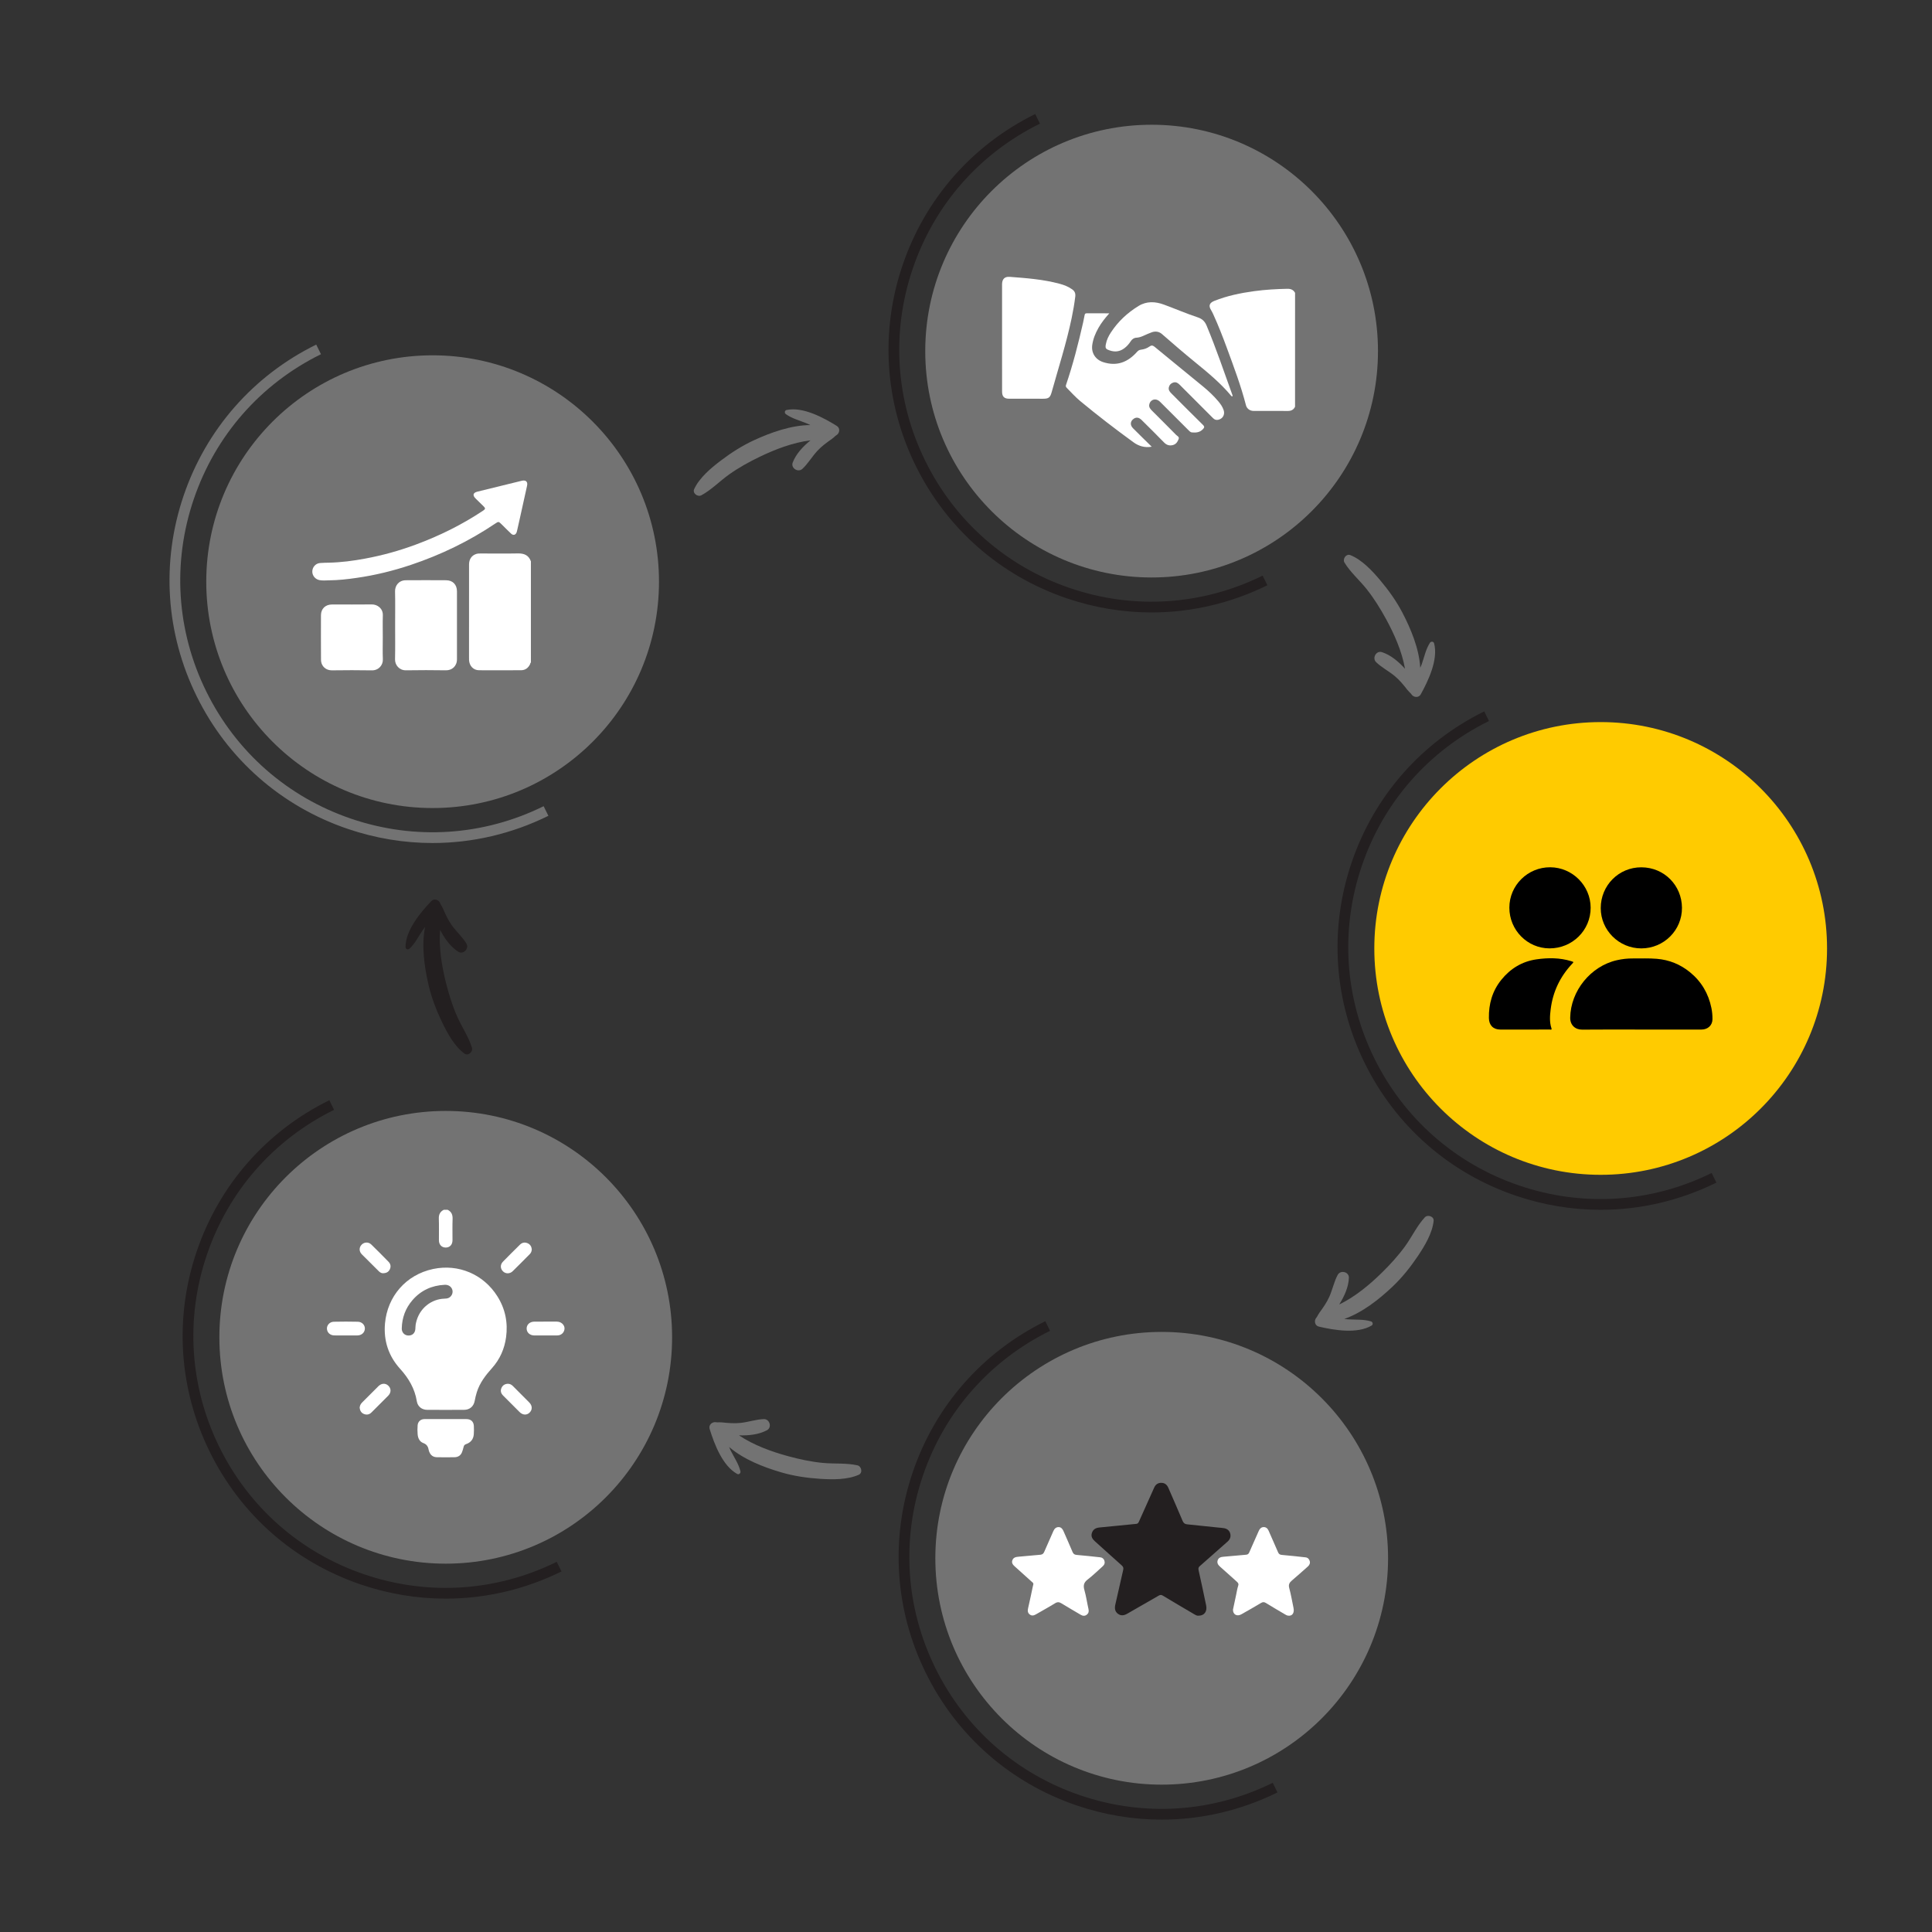 <?xml version="1.0" encoding="utf-8"?>
<!-- Generator: Adobe Illustrator 27.6.1, SVG Export Plug-In . SVG Version: 6.00 Build 0)  -->
<svg version="1.1" id="Camada_1" xmlns="http://www.w3.org/2000/svg" xmlns:xlink="http://www.w3.org/1999/xlink" x="0px" y="0px"
	 viewBox="0 0 1080 1080" style="enable-background:new 0 0 1080 1080;" xml:space="preserve">
<rect x="0" y="0" width="1080" height="1080" fill="#333333" stroke="none"/>
<style type="text/css">
	.st0{fill:#737373;}
	.st1{fill:#231F20;}
	.st2{fill:#FFCB00;}
	.st3{fill:#FFFFFF;}
</style>
<circle class="st0" cx="241.84" cy="325.16" r="126.54"/>
<g>
	<path class="st0" d="M241.79,471.25c-15.91,0-31.88-2.62-47.38-7.89c-37.13-12.62-67.13-38.95-84.46-74.13
		c-17.33-35.18-19.93-75.01-7.31-112.14c12.62-37.13,38.95-67.13,74.13-84.46l2.65,5.38c-33.75,16.62-59,45.39-71.1,81.01
		c-12.11,35.62-9.62,73.82,7.01,107.56s45.4,59,81.01,71.1c35.62,12.11,73.82,9.62,107.56-7.01l2.65,5.38
		C286.06,466.15,263.99,471.25,241.79,471.25z"/>
</g>
<circle class="st0" cx="643.76" cy="196.27" r="126.54"/>
<g>
	<path class="st1" d="M643.71,342.36c-15.91,0-31.88-2.62-47.38-7.89c-37.13-12.62-67.13-38.95-84.46-74.13
		c-17.33-35.18-19.93-75.01-7.31-112.14c12.62-37.13,38.95-67.13,74.13-84.46l2.65,5.38c-33.75,16.62-59,45.39-71.1,81.01
		c-12.11,35.62-9.62,73.82,7.01,107.56s45.4,59,81.01,71.1c35.62,12.11,73.82,9.62,107.56-7.01l2.65,5.38
		C687.98,337.26,665.9,342.36,643.71,342.36z"/>
</g>
<circle class="st0" cx="249.17" cy="747.56" r="126.54"/>
<g>
	<path class="st1" d="M249.12,893.65c-15.91,0-31.88-2.62-47.38-7.89c-37.13-12.62-67.13-38.95-84.46-74.13
		c-17.33-35.18-19.93-75.01-7.31-112.14c12.62-37.13,38.95-67.13,74.13-84.46l2.65,5.38c-33.75,16.62-59,45.39-71.1,81.01
		c-12.11,35.62-9.62,73.82,7.01,107.56s45.4,59,81.01,71.1c35.62,12.11,73.82,9.62,107.56-7.01l2.65,5.38
		C293.39,888.56,271.31,893.65,249.12,893.65z"/>
</g>
<circle class="st0" cx="649.4" cy="871.09" r="126.54"/>
<g>
	<path class="st1" d="M649.36,1017.18c-15.91,0-31.88-2.62-47.38-7.89c-37.13-12.62-67.13-38.95-84.46-74.13
		c-17.33-35.18-19.93-75.01-7.31-112.14c12.62-37.13,38.95-67.13,74.13-84.46l2.65,5.38c-33.75,16.62-59,45.39-71.1,81.01
		c-12.11,35.62-9.62,73.82,7.01,107.56c16.62,33.75,45.4,59,81.01,71.1c35.62,12.11,73.82,9.62,107.56-7.01l2.65,5.38
		C693.62,1012.08,671.55,1017.18,649.36,1017.18z"/>
</g>
<circle class="st2" cx="894.79" cy="530.19" r="126.54"/>
<g>
	<g>
		<path class="st1" d="M894.72,676.29c-15.91,0-31.88-2.62-47.38-7.89c-37.13-12.62-67.13-38.95-84.46-74.13
			c-17.33-35.18-19.93-75.01-7.31-112.14c12.62-37.13,38.95-67.13,74.13-84.46l2.65,5.38c-33.75,16.62-59,45.39-71.1,81.01
			c-12.11,35.62-9.62,73.82,7.01,107.56s45.4,59,81.01,71.1c35.62,12.11,73.82,9.62,107.56-7.01l2.65,5.38
			C938.99,671.19,916.92,676.29,894.72,676.29z"/>
	</g>
</g>
<path class="st1" d="M239.53,550.47c1.66,7.19,4.35,14.17,7.54,20.83c2.98,6.21,6.94,13.52,12.55,17.66
	c2.06,1.52,4.88-0.99,4.21-3.24c-1.81-6.05-5.75-11.76-8.31-17.57c-2.67-6.06-4.61-12.35-6.22-18.76
	c-2.34-9.33-4.07-19.71-3.29-29.6c2.58,4.91,5.77,9.42,10.13,12.22c2.83,1.82,6.29-1.77,4.58-4.58c-2.25-3.7-5.65-6.68-8.18-10.22
	c-2.05-2.87-3.5-6.06-4.89-9.27c-0.08-0.22-0.19-0.39-0.31-0.59c-0.33-0.8-0.93-1.46-1.21-2.28c-0.7-2.07-3.41-3.06-5.05-1.33
	c-6.11,6.44-14.41,16.35-14.39,25.71c0,1.14,1.37,1.64,2.18,0.9c3.13-2.87,5.12-6.99,7.48-10.49c0.4-0.59,0.88-1.1,1.28-1.68
	C235.5,528.72,237.29,540.74,239.53,550.47z"/>
<path class="st0" d="M436.68,823.05c7.08,2.08,14.49,3.15,21.85,3.63c6.87,0.44,15.18,0.57,21.54-2.29
	c2.33-1.05,1.53-4.74-0.76-5.26c-6.16-1.39-13.07-0.75-19.39-1.36c-6.59-0.64-13.02-2.03-19.4-3.77
	c-9.28-2.53-19.17-6.1-27.42-11.63c5.54,0.16,11.04-0.42,15.62-2.85c2.97-1.58,1.54-6.35-1.75-6.23c-4.33,0.15-8.59,1.65-12.91,2.12
	c-3.51,0.38-7,0.09-10.48-0.28c-0.23-0.04-0.43-0.02-0.67-0.02c-0.86-0.1-1.73,0.09-2.58-0.07c-2.15-0.41-4.34,1.47-3.64,3.75
	c2.62,8.48,7.2,20.58,15.37,25.14c0.99,0.55,2.1-0.4,1.85-1.46c-0.97-4.13-3.59-7.89-5.49-11.66c-0.32-0.64-0.53-1.3-0.84-1.94
	C415.74,815.91,427.1,820.24,436.68,823.05z"/>
<path class="st0" d="M421.7,245.99c-6.71,3.07-13.01,7.11-18.88,11.57c-5.48,4.17-11.84,9.51-14.77,15.84
	c-1.07,2.32,1.95,4.58,4.02,3.47c5.56-2.99,10.37-8,15.54-11.67c5.4-3.83,11.17-7,17.12-9.87c8.66-4.17,18.48-7.95,28.34-9.17
	c-4.29,3.51-8.06,7.54-9.93,12.38c-1.21,3.14,3,5.8,5.4,3.56c3.17-2.95,5.41-6.88,8.36-10.06c2.4-2.59,5.23-4.65,8.1-6.66
	c0.2-0.12,0.34-0.27,0.52-0.42c0.72-0.48,1.24-1.2,1.99-1.64c1.89-1.1,2.32-3.95,0.29-5.21c-7.54-4.69-18.92-10.83-28.08-8.93
	c-1.11,0.23-1.33,1.68-0.44,2.31c3.44,2.49,7.88,3.61,11.78,5.22c0.66,0.27,1.26,0.64,1.9,0.91
	C442.19,237.67,430.78,241.84,421.7,245.99z"/>
<path class="st0" d="M783.97,342.51c-3.41-6.55-7.77-12.63-12.53-18.26c-4.44-5.26-10.11-11.34-16.59-13.94
	c-2.38-0.95-4.48,2.19-3.26,4.2c3.27,5.4,8.52,9.94,12.46,14.92c4.1,5.19,7.57,10.79,10.74,16.59c4.61,8.44,8.89,18.05,10.62,27.82
	c-3.73-4.1-7.95-7.66-12.88-9.28c-3.2-1.05-5.64,3.29-3.28,5.58c3.11,3.01,7.15,5.05,10.48,7.83c2.71,2.26,4.91,4.98,7.07,7.75
	c0.13,0.19,0.28,0.33,0.45,0.49c0.52,0.69,1.26,1.18,1.74,1.91c1.2,1.83,4.07,2.11,5.22,0.02c4.29-7.77,9.84-19.45,7.47-28.5
	c-0.29-1.1-1.74-1.24-2.33-0.32c-2.31,3.56-3.2,8.06-4.6,12.04c-0.24,0.67-0.57,1.29-0.82,1.95
	C793.33,362.55,788.58,351.37,783.97,342.51z"/>
<path class="st0" d="M778.37,719.3c5.37-5.07,10.03-10.92,14.15-17.04c3.85-5.71,8.15-12.82,8.89-19.76
	c0.27-2.55-3.33-3.71-4.93-1.99c-4.3,4.62-7.24,10.91-10.95,16.05c-3.88,5.36-8.32,10.22-13.03,14.85
	c-6.86,6.74-14.94,13.48-23.87,17.81c2.93-4.7,5.21-9.74,5.41-14.92c0.14-3.36-4.71-4.53-6.26-1.63c-2.05,3.82-2.91,8.25-4.68,12.22
	c-1.44,3.22-3.45,6.08-5.53,8.91c-0.15,0.18-0.24,0.36-0.35,0.57c-0.52,0.69-0.79,1.54-1.36,2.19c-1.44,1.65-0.92,4.49,1.4,5.03
	c8.65,2.01,21.4,4.16,29.46-0.59c0.98-0.58,0.72-2.01-0.32-2.33c-4.06-1.25-8.62-0.88-12.84-1.14c-0.71-0.04-1.39-0.2-2.1-0.25
	C761.65,733.77,771.11,726.15,778.37,719.3z"/>
<g>
	<path d="M917.46,575.53c-10.99,0-21.98-0.08-32.97,0.04c-3.98,0.05-6.8-2.59-6.74-6.68c0.23-14.93,11.42-28.81,26.1-32.13
		c2.95-0.67,5.92-1.01,8.93-0.98c4.47,0.04,8.95-0.18,13.42,0.2c6.95,0.59,13.11,3.1,18.49,7.48c6.41,5.22,10.35,11.96,12,20.02
		c0.42,2.07,0.61,4.2,0.59,6.32c-0.05,3.38-2.6,5.73-6.17,5.73C939.88,575.54,928.67,575.53,917.46,575.53z"/>
	<path d="M917.5,530.16c-12.46,0.01-22.68-10.13-22.68-22.51c-0.01-12.68,10.07-22.89,22.77-22.82
		c12.8,0.08,22.55,10.17,22.64,22.58C940.33,520,930.09,530.15,917.5,530.16z"/>
	<path d="M843.74,507.4c0-12.51,10.3-22.67,22.88-22.59c12.36,0.08,22.52,10.25,22.56,22.57c0.04,12.64-10.22,22.8-23,22.77
		C853.81,530.13,843.74,519.92,843.74,507.4z"/>
	<path d="M852.1,575.53c-4.47,0-8.95,0-13.42,0c-3.95-0.01-6.3-2.41-6.37-6.37c-0.15-7.94,1.9-15.19,6.93-21.43
		c5.08-6.3,11.62-10.29,19.68-11.45c6.52-0.94,13.04-0.95,19.43,1.03c1.45,0.45,1.44,0.44,0.42,1.53
		c-6.69,7.15-10.7,15.55-11.92,25.27c-0.45,3.6-0.74,7.19,0.43,10.74c0.34,1.03-0.56,0.67-0.96,0.67
		c-4.47,0.02-8.95,0.01-13.42,0.01C852.63,575.53,852.37,575.53,852.1,575.53C852.1,575.53,852.1,575.53,852.1,575.53z"/>
</g>
<g>
	<g>
		<path class="st1" d="M670.06,903.17c-0.93,0.17-1.77-0.39-2.61-0.88c-5.82-3.42-11.64-6.83-17.42-10.32
			c-0.88-0.53-1.45-0.5-2.31,0c-5.83,3.39-11.71,6.71-17.56,10.09c-1.74,1.01-3.46,1.34-5.17,0.1c-1.78-1.29-1.98-3.13-1.53-5.13
			c1.46-6.47,2.91-12.95,4.41-19.41c0.25-1.07,0.08-1.76-0.78-2.52c-5.06-4.48-10.05-9.04-15.07-13.55
			c-1.38-1.24-2.26-2.67-1.66-4.57c0.65-2.04,2.14-2.92,4.29-3.11c6.83-0.61,13.64-1.38,20.46-2.01c1.15-0.11,1.38-0.86,1.73-1.63
			c2.78-6.2,5.56-12.4,8.34-18.61c0.81-1.82,2.15-2.79,4.2-2.7c1.91,0.09,3.04,1.17,3.76,2.84c2.65,6.13,5.36,12.24,7.94,18.4
			c0.52,1.25,1.23,1.81,2.49,1.94c5.79,0.59,11.57,1.2,17.35,1.8c1.15,0.12,2.31,0.16,3.43,0.38c1.64,0.32,2.88,1.27,3.34,2.91
			c0.49,1.76-0.05,3.31-1.42,4.53c-2.85,2.53-5.71,5.05-8.57,7.57c-2.29,2.03-4.57,4.08-6.89,6.07c-0.77,0.66-1.05,1.22-0.8,2.34
			c1.49,6.53,2.83,13.09,4.22,19.65C674.96,900.76,673.26,903.17,670.06,903.17z"/>
		<path class="st3" d="M689.24,899.81c0.57-2.7,1.2-5.67,1.84-8.64c0.34-1.57,0.55-3.18,1.07-4.68c0.39-1.12-0.04-1.69-0.78-2.34
			c-3.11-2.76-6.17-5.58-9.3-8.32c-1.14-1-1.88-2.11-1.38-3.62c0.52-1.55,1.87-1.87,3.33-1.99c4.19-0.35,8.38-0.75,12.58-1.12
			c0.9-0.08,1.38-0.46,1.76-1.35c1.72-4.03,3.59-7.99,5.32-12.01c0.54-1.26,1.43-2.06,2.7-2.09c1.28-0.03,2.23,0.73,2.77,1.99
			c1.73,4.02,3.56,8,5.27,12.03c0.44,1.04,0.99,1.44,2.15,1.54c4.42,0.36,8.83,0.88,13.24,1.36c1.23,0.13,2.01,0.92,2.33,2.04
			c0.35,1.22-0.11,2.26-1.06,3.09c-2.95,2.59-5.85,5.25-8.86,7.78c-1.39,1.17-2.07,2.25-1.53,4.24c0.99,3.65,1.6,7.4,2.39,11.1
			c0.61,2.85-0.74,4.75-3.15,4.32c-0.65-0.12-1.28-0.51-1.86-0.85c-3.48-2.05-6.98-4.08-10.41-6.21c-1.04-0.65-1.79-0.6-2.81,0.02
			c-3.61,2.17-7.27,4.25-10.95,6.32C691.52,903.75,689.22,902.58,689.24,899.81z"/>
		<path class="st3" d="M577.64,885.68c0.15-0.82-0.52-1.14-0.96-1.55c-3.12-2.83-6.26-5.65-9.4-8.45c-1.05-0.93-1.89-1.97-1.38-3.45
			c0.56-1.61,1.97-1.9,3.49-2.02c4.08-0.34,8.15-0.74,12.22-1.1c1.09-0.1,1.7-0.62,2.14-1.66c1.65-3.87,3.43-7.68,5.08-11.54
			c0.59-1.37,1.51-2.26,2.96-2.25c1.43,0.01,2.2,1.07,2.74,2.31c1.67,3.86,3.4,7.69,5.02,11.57c0.49,1.17,1.13,1.58,2.43,1.68
			c4.36,0.34,8.71,0.88,13.06,1.33c1.17,0.12,1.96,0.8,2.31,1.83c0.4,1.17,0.11,2.27-0.87,3.14c-2.81,2.49-5.49,5.15-8.46,7.43
			c-2.16,1.66-2.57,3.32-1.84,5.88c1,3.51,1.5,7.17,2.31,10.74c0.29,1.29,0.01,2.31-0.98,3.07c-1.08,0.82-2.25,0.72-3.4,0.03
			c-3.57-2.12-7.17-4.19-10.71-6.36c-1.25-0.77-2.24-0.93-3.6-0.08c-3.38,2.1-6.89,3.98-10.33,5.99c-1.25,0.73-2.5,1.33-3.84,0.29
			c-1.21-0.94-1.24-2.14-0.9-3.57c0.95-4.01,1.75-8.05,2.62-12.08C577.43,886.45,577.54,886.07,577.64,885.68z"/>
	</g>
</g>
<g>
	<g>
		<path class="st3" d="M250.24,676.29c2.15,1.06,2.85,2.78,2.76,5.16c-0.15,3.95-0.03,7.91-0.05,11.87
			c-0.01,2.5-1.54,4.09-3.84,4.07c-2.22-0.02-3.74-1.63-3.75-4.05c-0.02-4.05,0.09-8.1-0.05-12.14c-0.08-2.31,0.74-3.89,2.76-4.91
			C248.8,676.29,249.52,676.29,250.24,676.29z"/>
		<path class="st3" d="M249.09,788.13c-3.42,0-6.84,0.03-10.26-0.01c-3.02-0.03-5.34-1.84-5.82-4.8
			c-1.15-7.08-4.58-12.89-9.35-18.15c-6.49-7.15-9.29-15.77-8.45-25.32c1.32-15.08,11.67-27.26,26.92-30.48
			c14.11-2.98,28.17,2.93,35.94,15.32c4.4,7.01,5.93,14.68,4.83,22.82c-0.88,6.5-3.46,12.35-7.86,17.26
			c-3.6,4.02-6.84,8.22-8.49,13.45c-0.5,1.58-0.88,3.19-1.18,4.82c-0.57,3.15-2.77,5.05-6.01,5.08
			C255.93,788.16,252.51,788.13,249.09,788.13C249.09,788.13,249.09,788.13,249.09,788.13z M248.55,718.21
			c-7.18,0.36-13.23,3.1-17.96,8.56c-3.94,4.55-5.88,9.89-6,15.89c-0.04,2.19,1.56,3.84,3.62,3.91c2.21,0.08,3.75-1.28,3.96-3.51
			c0.1-1.07,0.08-2.17,0.3-3.22c1.82-8.95,9.14-13.64,15.74-13.87c0.93-0.03,1.89-0.06,2.75-0.52c1.55-0.83,2.36-2.67,1.92-4.35
			C252.39,719.24,250.68,718.1,248.55,718.21z"/>
		<path class="st3" d="M249.11,793.28c3.87,0,7.74-0.01,11.61,0c2.48,0,4.02,1.36,4.16,3.79c0.09,1.57,0.08,3.15-0.03,4.72
			c-0.2,2.75-1.72,4.6-4.28,5.48c-0.85,0.29-1.21,0.74-1.4,1.53c-0.25,1-0.52,1.99-0.89,2.95c-0.73,1.89-2.23,2.81-4.18,2.85
			c-3.28,0.07-6.57,0.05-9.85,0c-2.03-0.03-3.48-1.03-4.25-2.94c-0.13-0.33-0.27-0.67-0.33-1.02c-0.32-1.87-1.01-3.22-3.07-3.98
			c-1.98-0.73-2.95-2.64-3.13-4.83c-0.14-1.71-0.16-3.42-0.01-5.12c0.18-2.04,1.72-3.43,3.78-3.43
			C241.19,793.27,245.15,793.28,249.11,793.28z"/>
		<path class="st3" d="M304.93,746.53c-2.07,0-4.14,0.01-6.21,0c-2.51-0.01-4.3-1.61-4.32-3.85c-0.02-2.22,1.74-3.85,4.29-3.88
			c3.87-0.04,7.74-0.02,11.61-0.02c0.67,0,1.34-0.01,2.01,0.13c1.92,0.4,3.37,2.09,3.26,3.87c-0.13,2.08-1.77,3.67-3.89,3.73
			c-1.12,0.03-2.25,0.01-3.38,0.01C307.18,746.53,306.06,746.53,304.93,746.53z"/>
		<path class="st3" d="M193.37,746.52c-2.16,0-4.32,0.02-6.48-0.01c-2.34-0.03-4.04-1.59-4.13-3.76c-0.09-2,1.56-3.84,3.83-3.89
			c4.5-0.1,9-0.11,13.5,0c2.35,0.06,4.01,1.95,3.87,4c-0.15,2.14-1.87,3.64-4.24,3.66C197.6,746.54,195.49,746.53,193.37,746.52
			C193.37,746.53,193.37,746.52,193.37,746.52z"/>
		<path class="st3" d="M283.89,773.54c1.11-0.01,2.01,0.46,2.77,1.21c3.08,3.08,6.18,6.15,9.22,9.26c1.76,1.8,1.79,4.03,0.18,5.63
			c-1.57,1.57-3.84,1.47-5.62-0.3c-3.09-3.07-6.18-6.15-9.23-9.25c-1.21-1.23-1.61-2.69-0.84-4.31
			C281.06,774.32,282.28,773.61,283.89,773.54z"/>
		<path class="st3" d="M201.05,786.98c0.07-1.22,0.56-2.16,1.34-2.95c3.05-3.06,6.09-6.13,9.17-9.16c1.72-1.7,3.96-1.77,5.53-0.25
			c1.64,1.58,1.64,3.84-0.11,5.62c-3.09,3.15-6.22,6.26-9.36,9.36c-1.2,1.19-2.67,1.45-4.23,0.8
			C201.88,789.77,201.23,788.48,201.05,786.98z"/>
		<path class="st3" d="M214,711.74c-0.64,0.01-1.48-0.35-2.18-1.05c-3.19-3.18-6.4-6.33-9.57-9.53c-1.61-1.63-1.59-3.88-0.05-5.42
			c1.46-1.47,3.8-1.57,5.34-0.06c3.26,3.17,6.46,6.39,9.64,9.65c1.17,1.19,1.47,2.67,0.73,4.23
			C217.22,711.01,216.01,711.75,214,711.74z"/>
		<path class="st3" d="M297.27,698.32c-0.04,1.13-0.4,2.02-1.13,2.75c-3.18,3.19-6.33,6.4-9.55,9.55c-1.6,1.56-3.99,1.53-5.45,0.04
			c-1.55-1.58-1.58-3.75,0.06-5.43c3.11-3.19,6.28-6.32,9.45-9.45c1.2-1.19,2.66-1.48,4.22-0.83
			C296.38,695.57,297.1,696.82,297.27,698.32z"/>
	</g>
</g>
<g>
	<g>
		<path class="st3" d="M296.78,370.36c-0.39,0.18-0.31,0.6-0.46,0.91c-1.02,2.12-2.65,3.38-5.03,3.39
			c-7.83,0.04-15.66,0.05-23.49,0.01c-3.19-0.02-5.44-2.41-5.6-5.75c-0.03-0.59-0.01-1.19-0.01-1.79c0-17.21,0-34.42,0.01-51.63
			c0-2.89,1.49-5.02,4.01-5.83c0.81-0.26,1.64-0.27,2.47-0.27c6.96,0,13.91,0.11,20.86-0.03c3.49-0.07,6.01,1.01,7.24,4.42
			C296.78,332.65,296.78,351.51,296.78,370.36z"/>
		<path class="st3" d="M220.88,349.53c0-6.32,0.1-12.65-0.04-18.97c-0.07-3.11,2.02-6.18,6.04-6.2c7.51-0.03,15.03-0.07,22.54,0
			c3.74,0.04,6.03,2.49,6.03,6.23c0.01,12.64,0,25.29,0,37.93c0,3.92-2.81,6.24-6.19,6.18c-7.43-0.12-14.87-0.12-22.31,0
			c-3.79,0.06-6.18-2.99-6.12-6.1C220.97,362.26,220.88,355.9,220.88,349.53z"/>
		<path class="st3" d="M183.81,324.41c-1.7,0.06-3.41,0.19-5.11-0.1c-2.41-0.41-4.19-2.51-4.12-4.92c0.07-2.4,1.87-4.43,4.27-4.65
			c1.7-0.15,3.41-0.16,5.12-0.2c6.75-0.15,13.42-1.03,20.05-2.26c9.65-1.78,19.08-4.39,28.28-7.8
			c13.33-4.93,26.02-11.18,37.85-19.09c1.23-0.82,1.27-1.29,0.21-2.32c-1.51-1.47-3.03-2.93-4.52-4.42
			c-1.78-1.79-1.43-3.2,1.03-3.81c8.26-2.07,16.53-4.1,24.81-6.09c1.7-0.41,3.56,0.02,2.95,2.82c-1.36,6.28-2.77,12.56-4.17,18.83
			c-0.45,2.01-0.9,4.01-1.35,6.01c-0.09,0.39-0.16,0.78-0.3,1.15c-0.59,1.53-1.88,1.88-3.09,0.76c-1.83-1.71-3.58-3.5-5.36-5.26
			c-1.59-1.57-1.7-1.6-3.51-0.38c-14.67,9.88-30.45,17.5-47.21,23.11c-9.85,3.3-19.91,5.77-30.2,7.24
			C194.28,323.78,189.06,324.37,183.81,324.41z"/>
		<path class="st3" d="M213.98,356.28c0,4.1-0.13,8.2,0.04,12.29c0.14,3.25-2.38,6.23-6.18,6.16c-7.43-0.13-14.87-0.11-22.31-0.01
			c-3.21,0.04-6.07-2.12-6.09-6.01c-0.04-8.27-0.06-16.54-0.02-24.82c0.02-3.62,2.51-5.97,6.15-5.98
			c7.44-0.01,14.88,0.06,22.31-0.03c2.91-0.04,6.26,2.11,6.13,6.11C213.88,348.08,213.98,352.18,213.98,356.28
			C213.98,356.28,213.98,356.28,213.98,356.28z"/>
	</g>
</g>
<g>
	<g>
		<path class="st3" d="M723.94,227.37c-0.82,1.74-2.2,2.38-4.1,2.36c-6.4-0.06-12.79-0.01-19.19-0.03c-1.92,0-3.67-1.28-4.14-3.13
			c-2.84-11.01-6.84-21.62-10.76-32.27c-2.27-6.18-4.67-12.31-7.4-18.31c-0.42-0.92-0.85-1.84-1.38-2.7
			c-1.57-2.53-0.72-4.07,1.86-5.1c7.17-2.85,14.69-4.41,22.33-5.44c6.13-0.83,12.28-1.19,18.45-1.31c1.96-0.04,3.39,0.54,4.34,2.26
			C723.94,184.94,723.94,206.15,723.94,227.37z"/>
		<path class="st3" d="M643.81,249.71c-3.86,0.7-7.24-0.33-10.16-2.45c-10.17-7.39-20.13-15.05-29.81-23.07
			c-2.73-2.26-5.05-4.89-7.52-7.38c-0.5-0.51-0.66-0.93-0.4-1.67c3.9-11.42,6.87-23.1,9.55-34.86c0.31-1.34,0.53-2.7,0.82-4.05
			c0.12-0.58,0.26-1.1,1.09-1.09c4.14,0.03,8.29,0.01,12.73,0.01c-2.4,2.69-4.46,5.29-6.1,8.2c-1.67,2.98-2.96,6.08-3.44,9.52
			c-0.62,4.45,1.82,8.17,6.09,9.56c7.73,2.52,13.85,0.01,18.99-5.77c0.62-0.69,1.22-1.06,2.12-1.17c1.75-0.21,3.39-0.75,4.85-1.81
			c0.91-0.66,1.71-0.73,2.77,0.15c9.02,7.48,18.15,14.83,27.2,22.28c3,2.47,5.84,5.14,8.36,8.12c1.28,1.51,2.43,3.1,3.07,5
			c0.86,2.54-0.5,4.93-3.09,5.45c-1.12,0.22-2.01-0.1-2.86-0.96c-6.18-6.24-12.41-12.44-18.63-18.65c-0.98-0.98-2.05-1.69-3.55-1.23
			c-1.35,0.42-2.18,1.31-2.49,2.65c-0.33,1.42,0.41,2.44,1.36,3.38c5.88,5.88,11.72,11.8,17.66,17.61c1.1,1.08,0.82,1.61-0.07,2.53
			c-1.72,1.76-3.82,1.92-6.05,1.72c-0.85-0.08-1.39-0.72-1.96-1.28c-5.31-5.31-10.6-10.64-15.94-15.92
			c-2.19-2.16-5.25-1.35-5.93,1.51c-0.37,1.58,0.59,2.61,1.58,3.61c4.48,4.49,8.99,8.95,13.43,13.48c0.62,0.64,1.91,1.03,1.35,2.41
			c-0.65,1.59-1.51,2.89-3.36,3.3c-1.97,0.44-3.43-0.13-4.84-1.58c-4.07-4.21-8.26-8.32-12.42-12.44c-1.53-1.52-2.99-1.72-4.43-0.75
			c-1.97,1.33-2.2,3.52-0.43,5.31C636.8,242.86,640.32,246.27,643.81,249.71z"/>
		<path class="st3" d="M560.16,188.83c0-9.96,0-19.92,0-29.89c0-2.89,1.42-4.39,4.24-4.18c9.37,0.7,18.73,1.41,27.86,3.85
			c2.51,0.67,4.91,1.6,7.09,3.14c1.53,1.08,1.94,2.39,1.72,4.12c-0.5,4.05-1.19,8.07-2.03,12.06c-2.93,13.95-7.3,27.5-11.13,41.21
			c-0.88,3.15-1.66,3.76-4.92,3.76c-6.29,0-12.57,0-18.86-0.01c-2.79-0.01-3.96-1.19-3.96-4
			C560.16,208.87,560.16,198.85,560.16,188.83z"/>
		<path class="st3" d="M688.98,221.51c-0.43,0.18-0.62-0.1-0.82-0.34c-5.88-7.03-12.9-12.83-19.97-18.59
			c-6.32-5.15-12.49-10.47-18.63-15.83c-1.61-1.41-3.63-1.73-5.67-1.02c-1.65,0.58-3.24,1.33-4.84,2.04
			c-1.22,0.54-2.46,0.94-3.82,1.01c-1.37,0.07-2.37,0.81-3.12,1.95c-1.03,1.57-2.24,2.98-3.78,4.08c-2.94,2.11-6.02,2.05-9.2,0.6
			c-1.47-0.67-1.14-1.93-0.94-3.04c0.43-2.39,1.51-4.54,2.82-6.55c4-6.11,9.24-10.99,15.45-14.79c4.58-2.8,9.44-2.52,14.26-0.73
			c6.26,2.32,12.42,4.96,18.75,7.07c2.65,0.88,4.05,2.28,5.08,4.76c5.32,12.8,9.79,25.91,14.47,38.94
			C689.06,221.21,688.99,221.38,688.98,221.51z"/>
	</g>
</g>
</svg>
